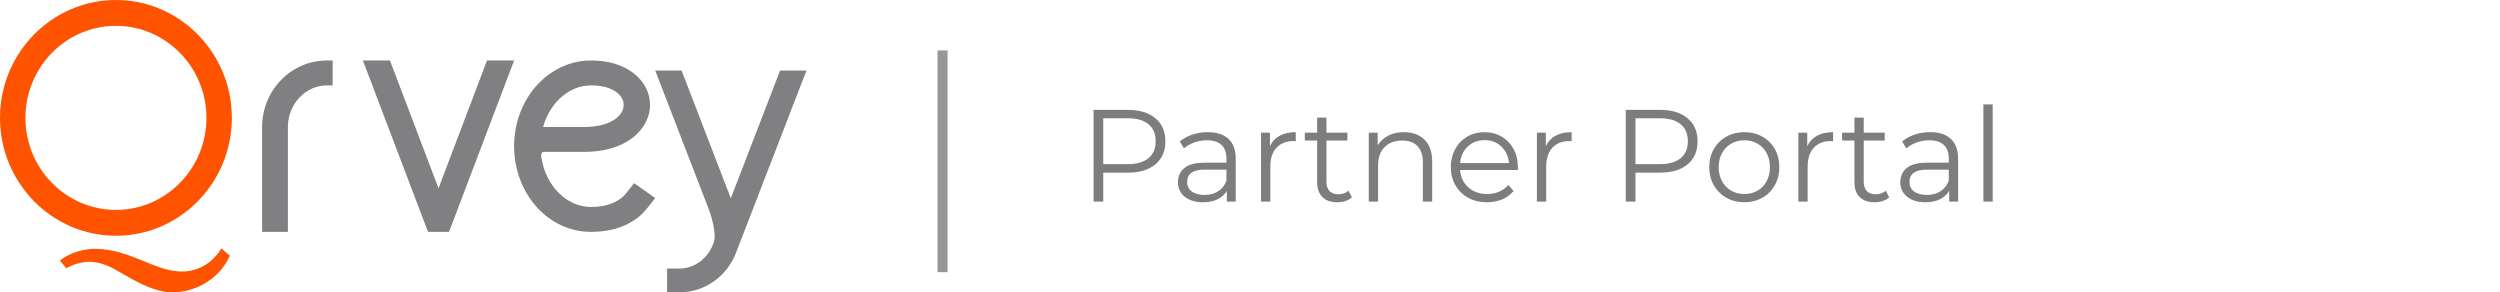 <?xml version="1.0" encoding="UTF-8"?>
<svg width="248px" height="29px" viewBox="0 0 248 29" version="1.1" xmlns="http://www.w3.org/2000/svg" xmlns:xlink="http://www.w3.org/1999/xlink">
    <title>logo</title>
    <g id="Page-1" stroke="none" stroke-width="1" fill="none" fill-rule="evenodd">
        <g id="logo">
            <g id="Group-Copy" transform="translate(93, 5)">
                <path d="M16.444,15 L16.444,12.127 L18.888,12.127 C20.049,12.127 20.959,11.852 21.618,11.302 C22.277,10.751 22.606,9.991 22.606,9.02 C22.606,8.049 22.277,7.287 21.618,6.732 C20.959,6.177 20.049,5.9 18.888,5.9 L18.888,5.9 L15.482,5.9 L15.482,15 L16.444,15 Z M18.862,11.282 L16.444,11.282 L16.444,6.732 L18.862,6.732 C19.763,6.732 20.452,6.929 20.929,7.324 C21.406,7.718 21.644,8.283 21.644,9.02 C21.644,9.739 21.406,10.296 20.929,10.691 C20.452,11.085 19.763,11.282 18.862,11.282 L18.862,11.282 Z M26.35,15.065 C26.905,15.065 27.384,14.965 27.787,14.766 C28.189,14.567 28.495,14.289 28.703,13.934 L28.703,13.934 L28.703,15 L29.587,15 L29.587,10.762 C29.587,9.887 29.349,9.226 28.872,8.78 C28.395,8.333 27.711,8.11 26.818,8.11 C26.281,8.11 25.769,8.19 25.284,8.351 C24.799,8.511 24.383,8.738 24.036,9.033 L24.036,9.033 L24.452,9.722 C24.738,9.471 25.08,9.274 25.479,9.13 C25.878,8.988 26.294,8.916 26.727,8.916 C27.36,8.916 27.841,9.07 28.17,9.377 C28.499,9.685 28.664,10.134 28.664,10.723 L28.664,10.723 L28.664,11.139 L26.493,11.139 C25.574,11.139 24.905,11.317 24.485,11.672 C24.064,12.027 23.854,12.495 23.854,13.076 C23.854,13.674 24.079,14.155 24.53,14.519 C24.981,14.883 25.587,15.065 26.35,15.065 Z M26.493,14.337 C25.947,14.337 25.522,14.222 25.219,13.992 C24.916,13.763 24.764,13.449 24.764,13.05 C24.764,12.235 25.349,11.828 26.519,11.828 L26.519,11.828 L28.664,11.828 L28.664,12.946 C28.482,13.397 28.205,13.741 27.832,13.979 C27.459,14.218 27.013,14.337 26.493,14.337 Z M33.019,15 L33.019,11.516 C33.019,10.719 33.223,10.099 33.63,9.657 C34.037,9.215 34.601,8.994 35.32,8.994 L35.32,8.994 L35.541,9.007 L35.541,8.11 C34.908,8.11 34.377,8.227 33.949,8.461 C33.52,8.695 33.197,9.042 32.98,9.501 L32.98,9.501 L32.98,8.162 L32.096,8.162 L32.096,15 L33.019,15 Z M39.662,15.065 C39.939,15.065 40.206,15.024 40.462,14.941 C40.717,14.859 40.932,14.74 41.105,14.584 L41.105,14.584 L40.78,13.921 C40.65,14.034 40.496,14.12 40.319,14.181 C40.141,14.242 39.957,14.272 39.766,14.272 C39.385,14.272 39.092,14.166 38.889,13.954 C38.685,13.741 38.583,13.431 38.583,13.024 L38.583,13.024 L38.583,8.942 L40.663,8.942 L40.663,8.162 L38.583,8.162 L38.583,6.667 L37.66,6.667 L37.66,8.162 L36.438,8.162 L36.438,8.942 L37.66,8.942 L37.66,13.076 C37.66,13.709 37.833,14.198 38.18,14.545 C38.527,14.892 39.021,15.065 39.662,15.065 Z M43.705,15 L43.705,11.412 C43.705,10.641 43.919,10.036 44.349,9.598 C44.778,9.161 45.36,8.942 46.097,8.942 C46.756,8.942 47.263,9.128 47.618,9.501 C47.973,9.874 48.151,10.415 48.151,11.126 L48.151,11.126 L48.151,15 L49.074,15 L49.074,11.035 C49.074,10.082 48.821,9.356 48.313,8.857 C47.806,8.359 47.124,8.11 46.266,8.11 C45.677,8.11 45.159,8.225 44.712,8.454 C44.266,8.684 43.917,9.007 43.666,9.423 L43.666,9.423 L43.666,8.162 L42.782,8.162 L42.782,15 L43.705,15 Z M54.508,15.065 C55.054,15.065 55.554,14.97 56.01,14.779 C56.465,14.588 56.844,14.311 57.147,13.947 L57.147,13.947 L56.627,13.349 C56.367,13.644 56.059,13.867 55.704,14.018 C55.349,14.17 54.959,14.246 54.534,14.246 C53.78,14.246 53.156,14.027 52.662,13.589 C52.168,13.152 51.895,12.578 51.843,11.867 L51.843,11.867 L57.563,11.867 L57.576,11.581 C57.576,10.905 57.433,10.305 57.147,9.78 C56.861,9.256 56.467,8.847 55.964,8.552 C55.461,8.257 54.894,8.11 54.261,8.11 C53.628,8.11 53.059,8.257 52.551,8.552 C52.044,8.847 51.646,9.258 51.355,9.787 C51.065,10.316 50.92,10.914 50.92,11.581 C50.92,12.248 51.072,12.846 51.375,13.375 C51.678,13.904 52.101,14.318 52.642,14.617 C53.184,14.915 53.806,15.065 54.508,15.065 Z M56.692,11.178 L51.843,11.178 C51.904,10.502 52.157,9.954 52.603,9.534 C53.05,9.113 53.602,8.903 54.261,8.903 C54.928,8.903 55.485,9.113 55.931,9.534 C56.378,9.954 56.631,10.502 56.692,11.178 L56.692,11.178 Z M60.384,15 L60.384,11.516 C60.384,10.719 60.588,10.099 60.995,9.657 C61.402,9.215 61.966,8.994 62.685,8.994 L62.685,8.994 L62.906,9.007 L62.906,8.11 C62.273,8.11 61.742,8.227 61.313,8.461 C60.885,8.695 60.562,9.042 60.345,9.501 L60.345,9.501 L60.345,8.162 L59.461,8.162 L59.461,15 L60.384,15 Z M69.237,15 L69.237,12.127 L71.681,12.127 C72.842,12.127 73.752,11.852 74.411,11.302 C75.07,10.751 75.399,9.991 75.399,9.02 C75.399,8.049 75.07,7.287 74.411,6.732 C73.752,6.177 72.842,5.9 71.681,5.9 L71.681,5.9 L68.275,5.9 L68.275,15 L69.237,15 Z M71.655,11.282 L69.237,11.282 L69.237,6.732 L71.655,6.732 C72.556,6.732 73.245,6.929 73.722,7.324 C74.199,7.718 74.437,8.283 74.437,9.02 C74.437,9.739 74.199,10.296 73.722,10.691 C73.245,11.085 72.556,11.282 71.655,11.282 L71.655,11.282 Z M80.04,15.065 C80.699,15.065 81.292,14.915 81.821,14.617 C82.35,14.318 82.763,13.904 83.062,13.375 C83.362,12.846 83.511,12.248 83.511,11.581 C83.511,10.914 83.362,10.316 83.062,9.787 C82.763,9.258 82.35,8.847 81.821,8.552 C81.292,8.257 80.699,8.11 80.04,8.11 C79.381,8.11 78.788,8.257 78.259,8.552 C77.73,8.847 77.314,9.258 77.011,9.787 C76.708,10.316 76.556,10.914 76.556,11.581 C76.556,12.248 76.708,12.846 77.011,13.375 C77.314,13.904 77.73,14.318 78.259,14.617 C78.788,14.915 79.381,15.065 80.04,15.065 Z M80.04,14.246 C79.555,14.246 79.119,14.136 78.734,13.915 C78.348,13.694 78.044,13.379 77.823,12.972 C77.603,12.565 77.492,12.101 77.492,11.581 C77.492,11.061 77.603,10.597 77.823,10.19 C78.044,9.783 78.348,9.469 78.734,9.248 C79.119,9.027 79.555,8.916 80.04,8.916 C80.525,8.916 80.961,9.027 81.347,9.248 C81.732,9.469 82.033,9.783 82.25,10.19 C82.467,10.597 82.575,11.061 82.575,11.581 C82.575,12.101 82.467,12.565 82.25,12.972 C82.033,13.379 81.732,13.694 81.347,13.915 C80.961,14.136 80.525,14.246 80.04,14.246 Z M86.319,15 L86.319,11.516 C86.319,10.719 86.523,10.099 86.93,9.657 C87.337,9.215 87.901,8.994 88.62,8.994 L88.62,8.994 L88.841,9.007 L88.841,8.11 C88.208,8.11 87.677,8.227 87.249,8.461 C86.82,8.695 86.497,9.042 86.28,9.501 L86.28,9.501 L86.28,8.162 L85.396,8.162 L85.396,15 L86.319,15 Z M92.962,15.065 C93.239,15.065 93.506,15.024 93.761,14.941 C94.017,14.859 94.232,14.74 94.405,14.584 L94.405,14.584 L94.08,13.921 C93.95,14.034 93.796,14.12 93.618,14.181 C93.441,14.242 93.257,14.272 93.066,14.272 C92.685,14.272 92.392,14.166 92.189,13.954 C91.985,13.741 91.883,13.431 91.883,13.024 L91.883,13.024 L91.883,8.942 L93.963,8.942 L93.963,8.162 L91.883,8.162 L91.883,6.667 L90.96,6.667 L90.96,8.162 L89.738,8.162 L89.738,8.942 L90.96,8.942 L90.96,13.076 C90.96,13.709 91.133,14.198 91.48,14.545 C91.827,14.892 92.321,15.065 92.962,15.065 Z M98.006,15.065 C98.561,15.065 99.04,14.965 99.442,14.766 C99.846,14.567 100.151,14.289 100.359,13.934 L100.359,13.934 L100.359,15 L101.243,15 L101.243,10.762 C101.243,9.887 101.005,9.226 100.528,8.78 C100.051,8.333 99.367,8.11 98.474,8.11 C97.937,8.11 97.425,8.19 96.94,8.351 C96.455,8.511 96.039,8.738 95.692,9.033 L95.692,9.033 L96.108,9.722 C96.394,9.471 96.736,9.274 97.135,9.13 C97.534,8.988 97.95,8.916 98.383,8.916 C99.016,8.916 99.497,9.07 99.826,9.377 C100.155,9.685 100.32,10.134 100.32,10.723 L100.32,10.723 L100.32,11.139 L98.149,11.139 C97.23,11.139 96.561,11.317 96.141,11.672 C95.72,12.027 95.51,12.495 95.51,13.076 C95.51,13.674 95.735,14.155 96.186,14.519 C96.637,14.883 97.243,15.065 98.006,15.065 Z M98.149,14.337 C97.603,14.337 97.178,14.222 96.875,13.992 C96.572,13.763 96.42,13.449 96.42,13.05 C96.42,12.235 97.005,11.828 98.175,11.828 L98.175,11.828 L100.32,11.828 L100.32,12.946 C100.138,13.397 99.861,13.741 99.488,13.979 C99.115,14.218 98.669,14.337 98.149,14.337 Z M104.675,15 L104.675,5.354 L103.752,5.354 L103.752,15 L104.675,15 Z" id="PartnerPortal" fill="#7D7D7D" fill-rule="nonzero"></path>
                <line x1="0.5" y1="0.5" x2="0.5" y2="21.5" id="Line" stroke="#979797" stroke-linecap="square"></line>
            </g>
            <g id="NEW-LOGO---MARKETING-ORANGE">
                <path d="M77.384,7 L72.495,19.668 L67.614,7 L65,7 L70.326,20.796 C70.329,20.802 70.55,21.391 70.717,22.111 C70.94,23.071 70.921,23.686 70.834,23.931 L70.765,24.152 C70.229,25.64 68.875,26.641 67.394,26.641 L66.174,26.641 L66.174,29 L67.394,29 C68.666,29 69.882,28.599 70.91,27.841 C71.898,27.114 72.642,26.114 73.059,24.956 L80,7 L77.384,7 Z" id="Fill-7" fill="#808082"></path>
                <path d="M27.849,7.97 C26.657,9.215 26,10.863 26,12.611 L26,23 L28.558,23 L28.558,12.611 C28.558,10.328 30.296,8.47 32.433,8.47 L33,8.47 L33,6 L32.433,6 C30.695,6 29.067,6.7 27.849,7.97" id="Fill-1" fill="#808082"></path>
                <polygon id="Fill-3" fill="#808082" points="43.501 18.676 38.683 6 36 6 42.458 23 44.546 23 51 6 48.312 6"></polygon>
                <path d="M61.866,10.405 C61.866,10.918 61.59,11.395 61.067,11.783 C60.348,12.317 59.265,12.598 57.935,12.598 L53.977,12.598 C53.959,12.598 53.925,12.597 53.873,12.599 C54.557,10.153 56.469,8.474 58.626,8.471 C60.852,8.473 61.866,9.475 61.866,10.405 L61.866,10.405 Z M62.122,19.158 C61.412,20.056 60.206,20.53 58.634,20.53 C56.212,20.53 54.136,18.452 53.698,15.59 L53.692,15.557 C53.691,15.554 53.637,15.268 53.804,15.099 C53.844,15.086 53.929,15.071 53.957,15.068 L57.935,15.068 C59.857,15.068 61.499,14.604 62.684,13.725 C63.827,12.876 64.482,11.666 64.482,10.405 C64.482,9.195 63.904,8.079 62.855,7.265 C61.776,6.425 60.347,6 58.61,6 C57.559,6 56.537,6.238 55.574,6.708 C54.663,7.149 53.848,7.779 53.151,8.578 C51.764,10.171 51,12.274 51,14.5 C51,15.5 51.138,16.198 51.199,16.459 C51.516,17.956 52.185,19.325 53.135,20.42 L53.135,20.42 C54.578,22.084 56.531,23 58.634,23 C61.706,23 63.367,21.714 64.219,20.636 L65,19.646 L62.904,18.169 L62.122,19.158 Z" id="Fill-5" fill="#808082"></path>
                <g id="Q" fill="#FF5300">
                    <path d="M21.788,24.908 C21.735,24.995 20.46,27.022 17.892,26.933 C16.658,26.89 15.511,26.42 14.297,25.922 C12.82,25.316 11.291,24.689 9.364,24.68 L9.359,24.68 C9.237,24.68 7.57,24.698 6.189,25.667 L5.939,25.843 L6.571,26.608 L6.768,26.503 C6.779,26.498 7.843,25.941 8.875,25.966 C9.661,25.987 10.469,26.219 11.276,26.654 C11.615,26.837 11.956,27.034 12.285,27.224 C13.06,27.67 13.86,28.132 14.722,28.469 C15.088,28.612 15.43,28.724 15.768,28.812 C16.208,28.927 16.602,28.988 16.973,28.998 C17.02,28.999 17.068,29 17.115,29 C19.08,29 21.533,27.95 22.71,25.564 L22.807,25.367 L21.957,24.631 L21.788,24.908 Z" id="Fill-13"></path>
                    <path d="M2.523,11.694 C2.523,6.66 6.55,2.564 11.501,2.564 C16.451,2.564 20.478,6.66 20.478,11.694 C20.478,16.728 16.451,20.823 11.501,20.823 C6.55,20.823 2.523,16.728 2.523,11.694 M23,11.694 C23,5.246 17.842,0 11.501,0 C5.16,0 0,5.246 0,11.694 C0,18.142 5.16,23.388 11.501,23.388 C17.842,23.388 23,18.142 23,11.694" id="Fill-10"></path>
                </g>
            </g>
        </g>
    </g>
</svg>